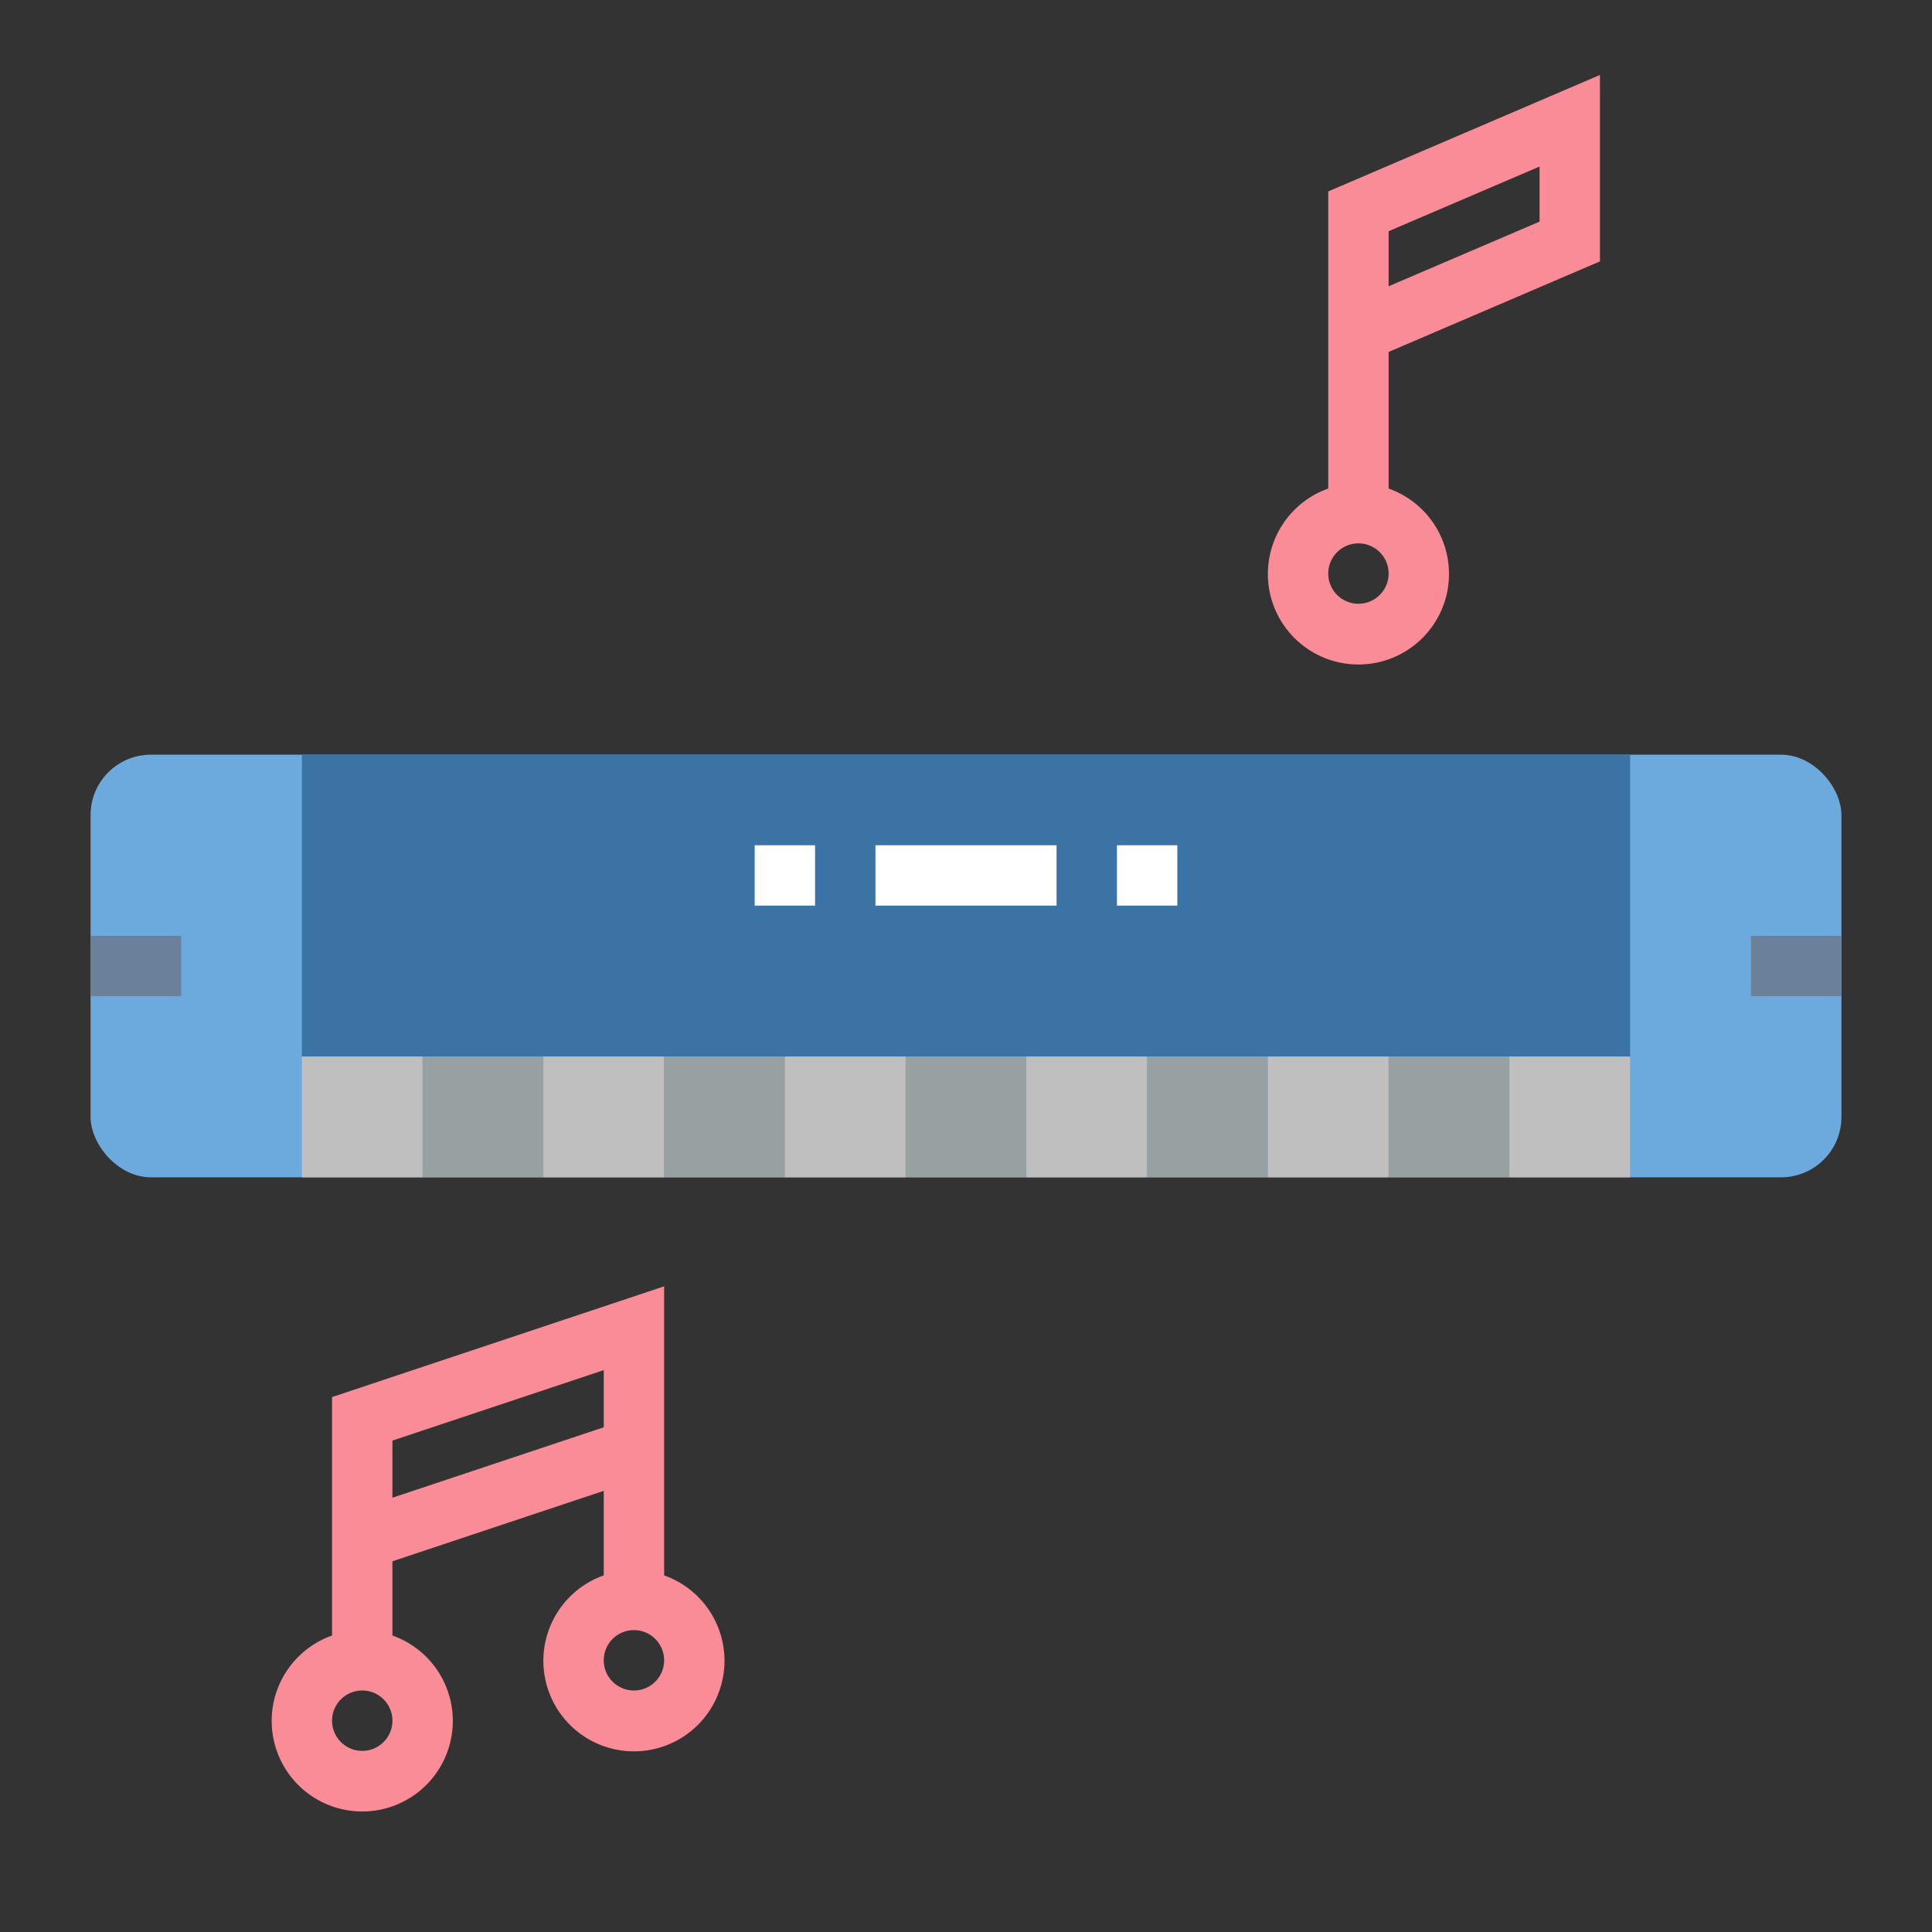 <?xml version="1.0"?>
<svg xmlns="http://www.w3.org/2000/svg" viewBox="0 0 64 64" width="512" height="512"><rect x="0" y="0" width="64" height="64" fill="#333333" stroke="none"/><g id="flat"><rect x="3" y="25" width="58" height="14" rx="2" ry="2" style="fill:#6caade"/><rect x="10" y="25" width="44" height="10" style="fill:#3b73a5"/><rect x="10" y="35" width="4" height="4" style="fill:#bfbfbf"/><rect x="14" y="35" width="4" height="4" style="fill:#98a1a1"/><rect x="18" y="35" width="4" height="4" style="fill:#bfbfbf"/><rect x="22" y="35" width="4" height="4" style="fill:#98a1a1"/><rect x="26" y="35" width="4" height="4" style="fill:#bfbfbf"/><rect x="30" y="35" width="4" height="4" style="fill:#98a1a1"/><rect x="34" y="35" width="4" height="4" style="fill:#bfbfbf"/><rect x="38" y="35" width="4" height="4" style="fill:#98a1a1"/><rect x="42" y="35" width="4" height="4" style="fill:#bfbfbf"/><rect x="46" y="35" width="4" height="4" style="fill:#98a1a1"/><rect x="50" y="35" width="4" height="4" style="fill:#bfbfbf"/><rect x="3" y="31" width="3" height="2" style="fill:#6b809b"/><rect x="58" y="31" width="3" height="2" style="fill:#6b809b"/><rect x="29" y="28" width="6" height="2" style="fill:#fff"/><rect x="25" y="28" width="2" height="2" style="fill:#fff"/><rect x="37" y="28" width="2" height="2" style="fill:#fff"/><path d="M22,52.184V42.612L11,46.279v7.9a3,3,0,1,0,2,0V51.72l7-2.333v2.8a3,3,0,1,0,2,0ZM12,58a1,1,0,1,1,1-1A1,1,0,0,1,12,58Zm1-8.387V47.721l7-2.333V47.28ZM21,56a1,1,0,1,1,1-1A1,1,0,0,1,21,56Z" style="fill:#f98c96"/><path d="M53,8.659V2.483L44,6.341v9.843a3,3,0,1,0,2,0V11.659Zm-7-1,5-2.142V7.341L46,9.483ZM45,20a1,1,0,1,1,1-1A1,1,0,0,1,45,20Z" style="fill:#f98c96"/></g></svg>
